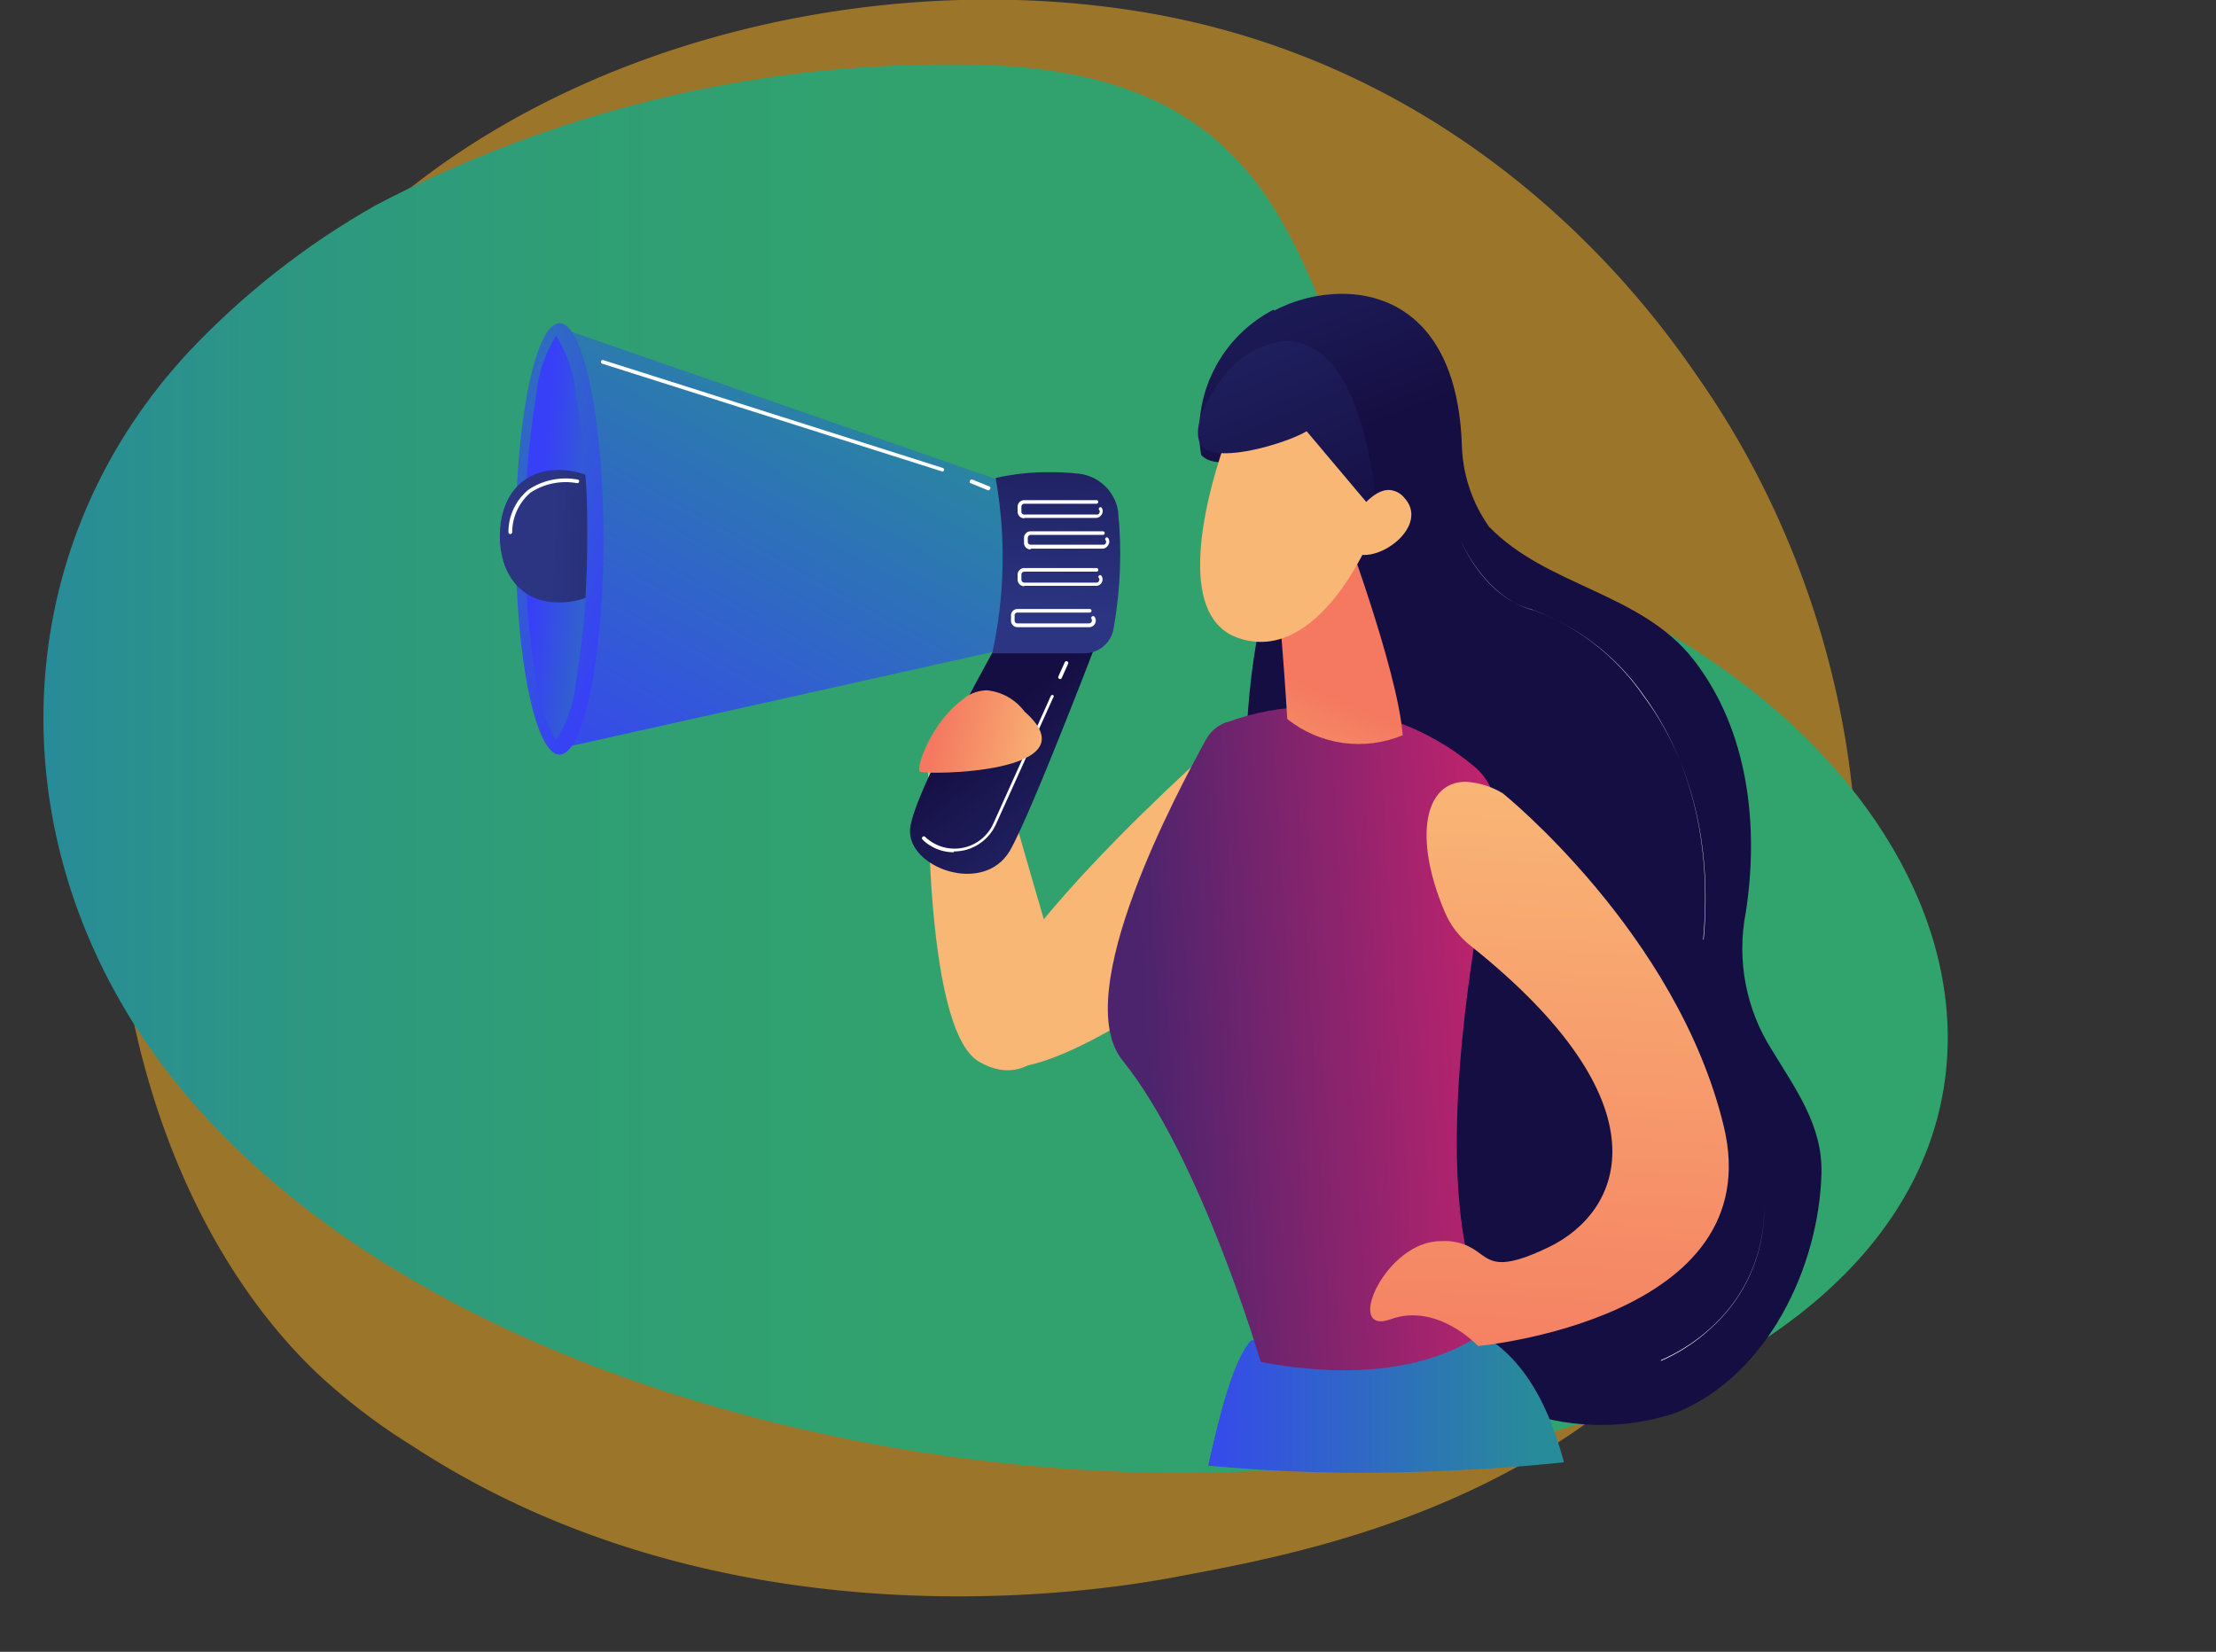 <svg id="Capa_2" data-name="Capa 2" xmlns="http://www.w3.org/2000/svg" xmlns:xlink="http://www.w3.org/1999/xlink" viewBox="0 0 110.93 82.7"><rect x="0" y="0" width="110.93" height="82.7" fill="#333333" stroke="none"/><defs><style>.cls-1{fill:none;}.cls-2{opacity:0.53;}.cls-3{clip-path:url(#clip-path);}.cls-4{fill:#f8b122;}.cls-5{clip-path:url(#clip-path-2);}.cls-6{fill:url(#Degradado_sin_nombre_61);}.cls-7{clip-path:url(#clip-path-3);}.cls-8{fill:url(#Degradado_sin_nombre_78);}.cls-9{clip-path:url(#clip-path-4);}.cls-10{fill:url(#Degradado_sin_nombre_78-2);}.cls-11{clip-path:url(#clip-path-5);}.cls-12{fill:url(#Degradado_sin_nombre_77);}.cls-13{clip-path:url(#clip-path-6);}.cls-14{fill:#fff;}.cls-15{clip-path:url(#clip-path-7);}.cls-16{fill:url(#Degradado_sin_nombre_75);}.cls-17{clip-path:url(#clip-path-8);}.cls-18{fill:url(#Degradado_sin_nombre_66);}.cls-19{clip-path:url(#clip-path-9);}.cls-20{fill:url(#Degradado_sin_nombre_78-3);}.cls-21{clip-path:url(#clip-path-10);}.cls-22{fill:url(#Degradado_sin_nombre_78-4);}.cls-23{clip-path:url(#clip-path-11);}.cls-24{fill:url(#Degradado_sin_nombre_78-5);}.cls-25{clip-path:url(#clip-path-12);}.cls-26{fill:url(#Degradado_sin_nombre_77-2);}.cls-27{clip-path:url(#clip-path-13);}.cls-28{fill:url(#Degradado_sin_nombre_78-6);}.cls-29{clip-path:url(#clip-path-14);}.cls-30{fill:url(#Degradado_sin_nombre_77-3);}.cls-31{clip-path:url(#clip-path-15);}.cls-32{fill:url(#Degradado_sin_nombre_75-2);}.cls-33{clip-path:url(#clip-path-16);}.cls-34{fill:url(#Degradado_sin_nombre_75-3);}.cls-35{clip-path:url(#clip-path-17);}.cls-36{fill:url(#Degradado_sin_nombre_75-4);}.cls-37{clip-path:url(#clip-path-18);}.cls-38{fill:url(#Degradado_sin_nombre_77-4);}.cls-39{clip-path:url(#clip-path-19);}.cls-40{fill:url(#Degradado_sin_nombre_77-5);}.cls-41{clip-path:url(#clip-path-21);}.cls-42{fill:url(#Degradado_sin_nombre_78-7);}</style><clipPath id="clip-path" transform="translate(-0.53 -9.07)"><rect class="cls-1" x="6.23" y="9.07" width="87.26" height="79.93"/></clipPath><clipPath id="clip-path-2" transform="translate(-0.53 -9.07)"><path class="cls-1" d="M19.33,19.35A39.8,39.8,0,0,0,10,26.66C1.5,35.78.53,48.71,6.55,59.2,16.17,76,42.25,83.59,62.81,82.75c5.62-.23,16.91-.68,25.83-6.48C105.78,65.15,98,45.21,77.1,37.52c-14.18-5.23-5.69-25-28.19-25.22h-.7a61.48,61.48,0,0,0-28.88,7.05"/></clipPath><linearGradient id="Degradado_sin_nombre_61" x1="-909.31" y1="2297.98" x2="-909.09" y2="2297.98" gradientTransform="matrix(423.31, 0, 0, -423.31, 384922.07, 972793.19)" gradientUnits="userSpaceOnUse"><stop offset="0" stop-color="#288b99"/><stop offset="0.04" stop-color="#2a8f91"/><stop offset="0.15" stop-color="#2d9880"/><stop offset="0.28" stop-color="#2f9e75"/><stop offset="0.47" stop-color="#31a26e"/><stop offset="1" stop-color="#31a36c"/></linearGradient><clipPath id="clip-path-3" transform="translate(-0.53 -9.07)"><path class="cls-1" d="M49.72,61.84c2.16,3.58,16.6-8.41,16.6-8.41l-4.15-7.77S47.59,58.3,49.72,61.84"/></clipPath><linearGradient id="Degradado_sin_nombre_78" x1="-913.61" y1="2298.92" x2="-913.39" y2="2298.92" gradientTransform="translate(-311627.44 -124130.43) rotate(-90) scale(135.58)" gradientUnits="userSpaceOnUse"><stop offset="0" stop-color="#f9b776"/><stop offset="1" stop-color="#f47960"/></linearGradient><clipPath id="clip-path-4" transform="translate(-0.53 -9.07)"><path class="cls-1" d="M47,47.15s-.32,13.39,2.53,15.07,4.89-1.89,4.07-4.43-3.4-11.7-3.4-11.7Z"/></clipPath><linearGradient id="Degradado_sin_nombre_78-2" x1="-917.39" y1="2300.21" x2="-917.17" y2="2300.21" gradientTransform="matrix(0, -125.18, 125.18, 0, -287890.43, -115188.71)" xlink:href="#Degradado_sin_nombre_78"/><clipPath id="clip-path-5" transform="translate(-0.53 -9.07)"><path class="cls-1" d="M64.29,24.57a6.88,6.88,0,0,0-3.63,7.28c1.3,1.38,5.93-1.56,5.93-1.56l1.93,3.07c-.54.24-1.13.5-1.77.81-4.37,2.13-4.83,18.73-2.38,21.38s2.9,5.19.42,9.54-1.05,10,12.15,14.72a11.85,11.85,0,0,0,7.47,0c4.63-1.87,7.18-7.34,7.3-12,.06-2.39-1.3-4.22-2.48-6.17a9.44,9.44,0,0,1-1.31-6.88c.67-4.32.15-9.12-2.62-12.67-2.63-3.36-7.35-3.66-10.24-6.66l-.18-.27a7.41,7.41,0,0,1-1.17-3.79c-.2-5.84-3.22-7.59-6-7.59a7.35,7.35,0,0,0-3.39.84"/></clipPath><linearGradient id="Degradado_sin_nombre_77" x1="-912.62" y1="2295.24" x2="-912.4" y2="2295.24" gradientTransform="matrix(0, 105.54, 105.54, 0, -242159.18, 96322.04)" gradientUnits="userSpaceOnUse"><stop offset="0" stop-color="#2b3582"/><stop offset="1" stop-color="#150e42"/></linearGradient><clipPath id="clip-path-6" transform="translate(-0.53 -9.07)"><path class="cls-1" d="M25.28,21.27A38,38,0,0,0,19,26.66a27.65,27.65,0,0,0-3.65,4.91l.31,27.77C25.32,76,51.32,83.58,71.82,82.75c4.94-.2,14.28-.58,22.53-4.61L95,42a41.92,41.92,0,0,0-8.9-4.51c-8.64-3.18-8.87-11.74-12.8-18Z"/></clipPath><clipPath id="clip-path-7" transform="translate(-0.53 -9.07)"><path class="cls-1" d="M63.16,76.18c-.87.94-1.55,3.56-2.15,6.27a82.31,82.31,0,0,0,10.81.3c1.82-.07,4.25-.17,7-.47-1.43-5.33-3.77-6.13-5-7Z"/></clipPath><linearGradient id="Degradado_sin_nombre_75" x1="-904.42" y1="2303.12" x2="-904.2" y2="2303.12" gradientTransform="translate(-78282.53 199618.32) rotate(180) scale(86.64)" gradientUnits="userSpaceOnUse"><stop offset="0" stop-color="#288b99"/><stop offset="1" stop-color="#3840f7"/></linearGradient><clipPath id="clip-path-8" transform="translate(-0.53 -9.07)"><path class="cls-1" d="M61.92,45.23a1.88,1.88,0,0,0-1,.83C59.56,48.54,54,58.81,56.73,62.17c3.92,4.87,6.91,15.09,6.91,15.09,8.41,1.59,11.61-1.88,11.61-1.88-3.61-6.09-.82-19.93.14-25a3.09,3.09,0,0,0-1.14-3,12.73,12.73,0,0,0-8-2.92,12.34,12.34,0,0,0-4.32.78"/></clipPath><linearGradient id="Degradado_sin_nombre_66" x1="-904.97" y1="2302.39" x2="-904.75" y2="2302.39" gradientTransform="translate(-80274.79 204486.75) rotate(-180) scale(88.79)" gradientUnits="userSpaceOnUse"><stop offset="0" stop-color="#cb236d"/><stop offset="1" stop-color="#4c246d"/></linearGradient><clipPath id="clip-path-9" transform="translate(-0.53 -9.07)"><path class="cls-1" d="M64.07,36.15c.45,1.35.9,8.92.9,8.92a5.74,5.74,0,0,0,5.78.81C70.48,42.53,67.64,35,67.64,35Z"/></clipPath><linearGradient id="Degradado_sin_nombre_78-3" x1="-903.51" y1="2307.36" x2="-903.29" y2="2307.36" gradientTransform="matrix(46.27, 0, 0, -46.27, 41859.98, 106793.26)" xlink:href="#Degradado_sin_nombre_78"/><clipPath id="clip-path-10" transform="translate(-0.53 -9.07)"><path class="cls-1" d="M72.85,54.72a4.22,4.22,0,0,0,1.32,1.72c9.88,7.89,7.64,13.27,3.87,15.08-2.49,1.19-2.87.7-3.56.21a2.74,2.74,0,0,0-1.84-.52c-2.77,0-4.85,4.76-2.5,3.91s4.38,1.34,4.38,1.34,14.63-1.34,12.3-11S75.76,48.79,75.76,48.79a4,4,0,0,0-1.86-.58c-2.05,0-2.64,2.76-1.05,6.51"/></clipPath><linearGradient id="Degradado_sin_nombre_78-4" x1="-911.35" y1="2299.75" x2="-911.13" y2="2299.75" gradientTransform="translate(-141154.48 356507.57) rotate(180) scale(154.99)" xlink:href="#Degradado_sin_nombre_78"/><clipPath id="clip-path-11" transform="translate(-0.53 -9.07)"><path class="cls-1" d="M62.13,30.46s-3.67,9.15.38,10.55,6.67-5.11,6.67-5.11.19-4.56-1.59-5.65a3.69,3.69,0,0,0-1.94-.44,12.21,12.21,0,0,0-3.52.65"/></clipPath><linearGradient id="Degradado_sin_nombre_78-5" x1="-915.45" y1="2296.71" x2="-915.23" y2="2296.71" gradientTransform="matrix(49.41, 57.91, 60.31, -47.2, -93210.95, 161450.7)" xlink:href="#Degradado_sin_nombre_78"/><clipPath id="clip-path-12" transform="translate(-0.53 -9.07)"><path class="cls-1" d="M62,27.64s-1.83,2.12-1.45,3.5,4.41.12,5.39-.48l3.53,4.19s-.32-6-2.72-8a2.89,2.89,0,0,0-1.86-.71A4.42,4.42,0,0,0,62,27.64"/></clipPath><linearGradient id="Degradado_sin_nombre_77-2" x1="-912.29" y1="2295.05" x2="-912.07" y2="2295.05" gradientTransform="matrix(41.13, 106.54, 91.47, -38.39, -172342.44, 185306.67)" xlink:href="#Degradado_sin_nombre_77"/><clipPath id="clip-path-13" transform="translate(-0.53 -9.07)"><path class="cls-1" d="M67.91,35.61l.43,1.15c1.22.55,3.8-1.39,2.47-2.79a1.05,1.05,0,0,0-.76-.37c-1.1,0-2.14,2-2.14,2"/></clipPath><linearGradient id="Degradado_sin_nombre_78-6" x1="-915.45" y1="2296.56" x2="-915.23" y2="2296.56" gradientTransform="matrix(49.41, 57.91, 60.31, -47.2, -93196.58, 161438.25)" xlink:href="#Degradado_sin_nombre_78"/><clipPath id="clip-path-14" transform="translate(-0.53 -9.07)"><path class="cls-1" d="M50.79,40.7s-4.51,7.94-4.7,9.86,3.67,3.38,5,1.09c1.14-2,4.74-11.48,4.74-11.48Z"/></clipPath><linearGradient id="Degradado_sin_nombre_77-3" x1="-899.83" y1="2297.06" x2="-899.6" y2="2297.06" gradientTransform="translate(-134342.48 -52590.8) rotate(-90) scale(58.51)" xlink:href="#Degradado_sin_nombre_77"/><clipPath id="clip-path-15" transform="translate(-0.53 -9.07)"><polygon class="cls-1" points="28.79 46.49 51.56 41.41 50.95 33.25 28.56 25.48 28.79 46.49"/></clipPath><linearGradient id="Degradado_sin_nombre_75-2" x1="-910.29" y1="2300.11" x2="-910.07" y2="2300.11" gradientTransform="translate(-118294.43 299064.04) rotate(-180) scale(130.01)" xlink:href="#Degradado_sin_nombre_75"/><clipPath id="clip-path-16" transform="translate(-0.53 -9.07)"><path class="cls-1" d="M26.34,36.05c0,6,1,10.8,2.2,10.8s2.2-4.84,2.2-10.8-1-10.8-2.2-10.8-2.2,4.84-2.2,10.8"/></clipPath><linearGradient id="Degradado_sin_nombre_75-3" x1="-913.3" y1="2293.3" x2="-913.07" y2="2293.3" gradientTransform="matrix(0, 70.22, -70.22, 0, 161070.24, 64156.91)" xlink:href="#Degradado_sin_nombre_75"/><clipPath id="clip-path-17" transform="translate(-0.53 -9.07)"><path class="cls-1" d="M27.37,28.87A41,41,0,0,0,26.81,36a41,41,0,0,0,.56,7.12,6.72,6.72,0,0,0,1,3,6.72,6.72,0,0,0,1-3A41,41,0,0,0,29.93,36a41,41,0,0,0-.56-7.12,6.72,6.72,0,0,0-1-3,6.72,6.72,0,0,0-1,3"/></clipPath><linearGradient id="Degradado_sin_nombre_75-4" x1="-898.85" y1="2310.63" x2="-898.63" y2="2310.63" gradientTransform="translate(-59649.32 -23176.36) rotate(-90) scale(25.83)" xlink:href="#Degradado_sin_nombre_75"/><clipPath id="clip-path-18" transform="translate(-0.53 -9.07)"><path class="cls-1" d="M25.55,35.91c0,1.83,1,3.32,2.94,3.32A3.72,3.72,0,0,0,29.84,39c.06-1,.09-2,.09-3s0-2.15-.1-3.16a3.67,3.67,0,0,0-1.34-.24c-1.95,0-2.94,1.48-2.94,3.32"/></clipPath><linearGradient id="Degradado_sin_nombre_77-4" x1="-912.24" y1="2291.82" x2="-912.01" y2="2291.82" gradientTransform="translate(159272.6 63417.58) rotate(90) scale(69.48)" xlink:href="#Degradado_sin_nombre_77"/><clipPath id="clip-path-19" transform="translate(-0.53 -9.07)"><path class="cls-1" d="M50.37,33a22.46,22.46,0,0,1-.17,8.78h4.61a1.49,1.49,0,0,0,1.47-1.26,21.31,21.31,0,0,0,.22-5.86,2.24,2.24,0,0,0-1.94-1.87,13.24,13.24,0,0,0-1.51-.08,12,12,0,0,0-2.68.29"/></clipPath><linearGradient id="Degradado_sin_nombre_77-5" x1="-903.12" y1="2292.02" x2="-902.89" y2="2292.02" gradientTransform="translate(58248.31 -147665.6) scale(64.44)" xlink:href="#Degradado_sin_nombre_77"/><clipPath id="clip-path-21" transform="translate(-0.53 -9.07)"><path class="cls-1" d="M48.85,44c-1.65,1.11-2.5,3.52-2.27,3.7s8.79.12,5.24-3a2.68,2.68,0,0,0-1.89-1.07,2,2,0,0,0-1.08.35"/></clipPath><linearGradient id="Degradado_sin_nombre_78-7" x1="-893.46" y1="2310.06" x2="-893.23" y2="2310.06" gradientTransform="translate(-58046.2 -22422.46) rotate(-90) scale(25.15)" xlink:href="#Degradado_sin_nombre_78"/></defs><title>ilustracion-landing-2</title><g class="cls-2"><g class="cls-3"><path class="cls-4" d="M16.34,77.76a30.48,30.48,0,0,0,4.83,3.7C36.91,91.76,55.54,88.76,59.5,88c5.85-1.09,17.15-3.18,25.32-11.94C97.19,62.83,95.26,42,85.67,28.16c-1.75-2.52-11-16.51-29.85-18.76C44.43,8,31.14,10.78,21.52,18.13,1.33,33.56,2.76,64.72,16.34,77.76" transform="translate(-0.53 -9.07)"/></g></g><g class="cls-5"><rect class="cls-6" y="3.23" width="105.24" height="71.29"/></g><g class="cls-7"><rect class="cls-8" x="44.05" y="42.88" width="25.82" height="25.33" transform="translate(-17.99 74.61) rotate(-64.99)"/></g><g class="cls-9"><rect class="cls-10" x="41.24" y="50.19" width="18.52" height="9.59" transform="translate(-10.07 90.3) rotate(-83.91)"/></g><g class="cls-11"><rect class="cls-12" x="50.19" y="19.79" width="51.04" height="64.8" transform="translate(-14.53 22.91) rotate(-21.88)"/></g><g class="cls-13"><path class="cls-14" d="M85.81,56.13s0,0,0,0c.54-6-1.31-9.94-3-12.2a11.58,11.58,0,0,0-5.58-4.34c-2.45-.63-3.59-3.49-3.6-3.51s0,0,0,0,0,0,0,0S74.82,39,77.3,39.62a11.64,11.64,0,0,1,5.55,4.32c1.64,2.25,3.48,6.18,2.94,12.16,0,0,0,0,0,0h0" transform="translate(-0.53 -9.07)"/><path class="cls-14" d="M83.66,77.21h0a8.94,8.94,0,0,0,2.62-1.74,8,8,0,0,0,2.56-6.1,0,0,0,0,0,0,0s0,0,0,0a8,8,0,0,1-2.54,6.06,9.05,9.05,0,0,1-2.61,1.73s0,0,0,0h0" transform="translate(-0.53 -9.07)"/></g><g class="cls-15"><rect class="cls-16" x="60.47" y="66.16" width="17.81" height="7.67"/></g><g class="cls-17"><rect class="cls-18" x="53.06" y="43.86" width="23.51" height="35.58" transform="translate(-3.93 -5.28) rotate(-3.26)"/></g><g class="cls-19"><rect class="cls-20" x="60.45" y="35.66" width="13.93" height="10.96" transform="translate(2.64 78.02) rotate(-66.97)"/></g><g class="cls-21"><rect class="cls-22" x="63.6" y="50.65" width="29.74" height="23.37" transform="translate(10.02 126.97) rotate(-85.8)"/></g><g class="cls-23"><polygon class="cls-24" points="64.47 15.62 75.29 28.3 62.3 38.47 51.48 25.79 64.47 15.62"/></g><g class="cls-25"><polygon class="cls-26" points="67.61 13.76 71.78 24.58 60.9 29.14 56.73 18.32 67.61 13.76"/></g><g class="cls-27"><polygon class="cls-28" points="69.92 22.55 73.51 26.76 69.07 30.23 65.48 26.02 69.92 22.55"/></g><g class="cls-29"><rect class="cls-30" x="42.77" y="38.57" width="16.19" height="16.97" transform="matrix(0.8, -0.6, 0.6, 0.8, -18.57, 30.66)"/></g><g class="cls-31"><rect class="cls-32" x="25.27" y="20.81" width="29.59" height="30.35" transform="translate(-11.47 44.23) rotate(-60.69)"/></g><g class="cls-33"><rect class="cls-34" x="17.72" y="29.86" width="21.63" height="12.37" transform="translate(-16.25 39.46) rotate(-67.38)"/></g><g class="cls-35"><rect class="cls-36" x="18.15" y="33.52" width="20.44" height="4.94" transform="translate(-10.57 51.92) rotate(-84.81)"/></g><g class="cls-37"><rect class="cls-38" x="24.3" y="33.53" width="6.88" height="4.75" transform="translate(-10.23 52.48) rotate(-86.72)"/></g><g class="cls-39"><rect class="cls-40" x="48.84" y="33.77" width="9.33" height="6.95" transform="translate(13.63 80.15) rotate(-87.72)"/></g><g class="cls-13"><path class="cls-14" d="M51.8,35h3.59a.34.34,0,0,0,.29-.17.32.32,0,0,0,0-.34.08.08,0,0,0-.12,0,.08.08,0,0,0,0,.12.14.14,0,0,1,0,.15.12.12,0,0,1-.12.07H51.8a.14.14,0,0,1-.14-.14v-.25a.15.15,0,0,1,.14-.15h3.62a.09.09,0,1,0,0-.18H51.8a.33.33,0,0,0-.33.33v.25a.33.33,0,0,0,.33.33" transform="translate(-0.53 -9.07)"/><path class="cls-14" d="M52.12,36.54h3.59a.34.34,0,0,0,.29-.17A.32.32,0,0,0,56,36a.08.08,0,0,0-.12,0,.08.08,0,0,0,0,.12.14.14,0,0,1,0,.15.12.12,0,0,1-.12.07H52.12a.14.14,0,0,1-.14-.14V36a.15.15,0,0,1,.14-.15h3.62a.09.09,0,0,0,0-.18H52.12a.33.33,0,0,0-.33.33v.25a.33.33,0,0,0,.33.33" transform="translate(-0.53 -9.07)"/><path class="cls-14" d="M47.7,32.68a.11.11,0,0,0,.09-.07.1.1,0,0,0-.06-.11l-17-5.4a.08.08,0,0,0-.11.06.09.09,0,0,0,.06.12l17,5.39h0" transform="translate(-0.53 -9.07)"/><path class="cls-14" d="M50,33.62a.11.11,0,0,0,.09-.06.1.1,0,0,0,0-.12l-.88-.36a.09.09,0,0,0-.12.05.1.1,0,0,0,0,.12l.88.36h0" transform="translate(-0.53 -9.07)"/><path class="cls-14" d="M51.8,38.4h3.59a.32.32,0,0,0,.27-.51.08.08,0,0,0-.12,0,.08.08,0,0,0,0,.12.14.14,0,0,1,0,.15.13.13,0,0,1-.12.08H51.8a.15.15,0,0,1-.14-.15v-.25a.15.15,0,0,1,.14-.15h3.62a.09.09,0,0,0,0-.18H51.8a.33.33,0,0,0-.33.33v.25a.33.33,0,0,0,.33.33" transform="translate(-0.53 -9.07)"/><path class="cls-14" d="M51.46,40.47h3.59a.33.33,0,0,0,.28-.51.09.09,0,1,0-.16.1.16.16,0,0,1,0,.15.16.16,0,0,1-.13.07H51.46a.14.14,0,0,1-.14-.14v-.26a.14.14,0,0,1,.14-.14h3.62a.09.09,0,0,0,0-.18H51.46a.32.32,0,0,0-.32.32v.26a.32.32,0,0,0,.32.33" transform="translate(-0.53 -9.07)"/><path class="cls-14" d="M48.26,51.7a2.92,2.92,0,0,0,.5-.05,2.32,2.32,0,0,0,1.63-1.32L53.25,44a.09.09,0,0,0,0-.13.09.09,0,0,0-.12.05l-2.87,6.37a2.13,2.13,0,0,1-3.34.75l-.08-.07a.09.09,0,0,0-.13,0,.09.09,0,0,0,0,.13l.08.08a2.25,2.25,0,0,0,1.5.56" transform="translate(-0.53 -9.07)"/><path class="cls-14" d="M53.59,43.07a.1.1,0,0,0,.09-.06L54,42.3a.09.09,0,1,0-.17-.07l-.32.71a.09.09,0,0,0,.05.12h0" transform="translate(-0.53 -9.07)"/><path class="cls-14" d="M26.07,35.81a.1.1,0,0,0,.1-.08,2.63,2.63,0,0,1,.92-2,3.22,3.22,0,0,1,2.33-.47.09.09,0,0,0,.1-.08.08.08,0,0,0-.07-.1,3.35,3.35,0,0,0-2.47.51,2.76,2.76,0,0,0-1,2.12.1.1,0,0,0,.09.1h0" transform="translate(-0.53 -9.07)"/></g><g class="cls-41"><rect class="cls-42" x="47.74" y="40.86" width="6.23" height="9.76" transform="translate(-6.03 75.43) rotate(-76.48)"/></g></svg>